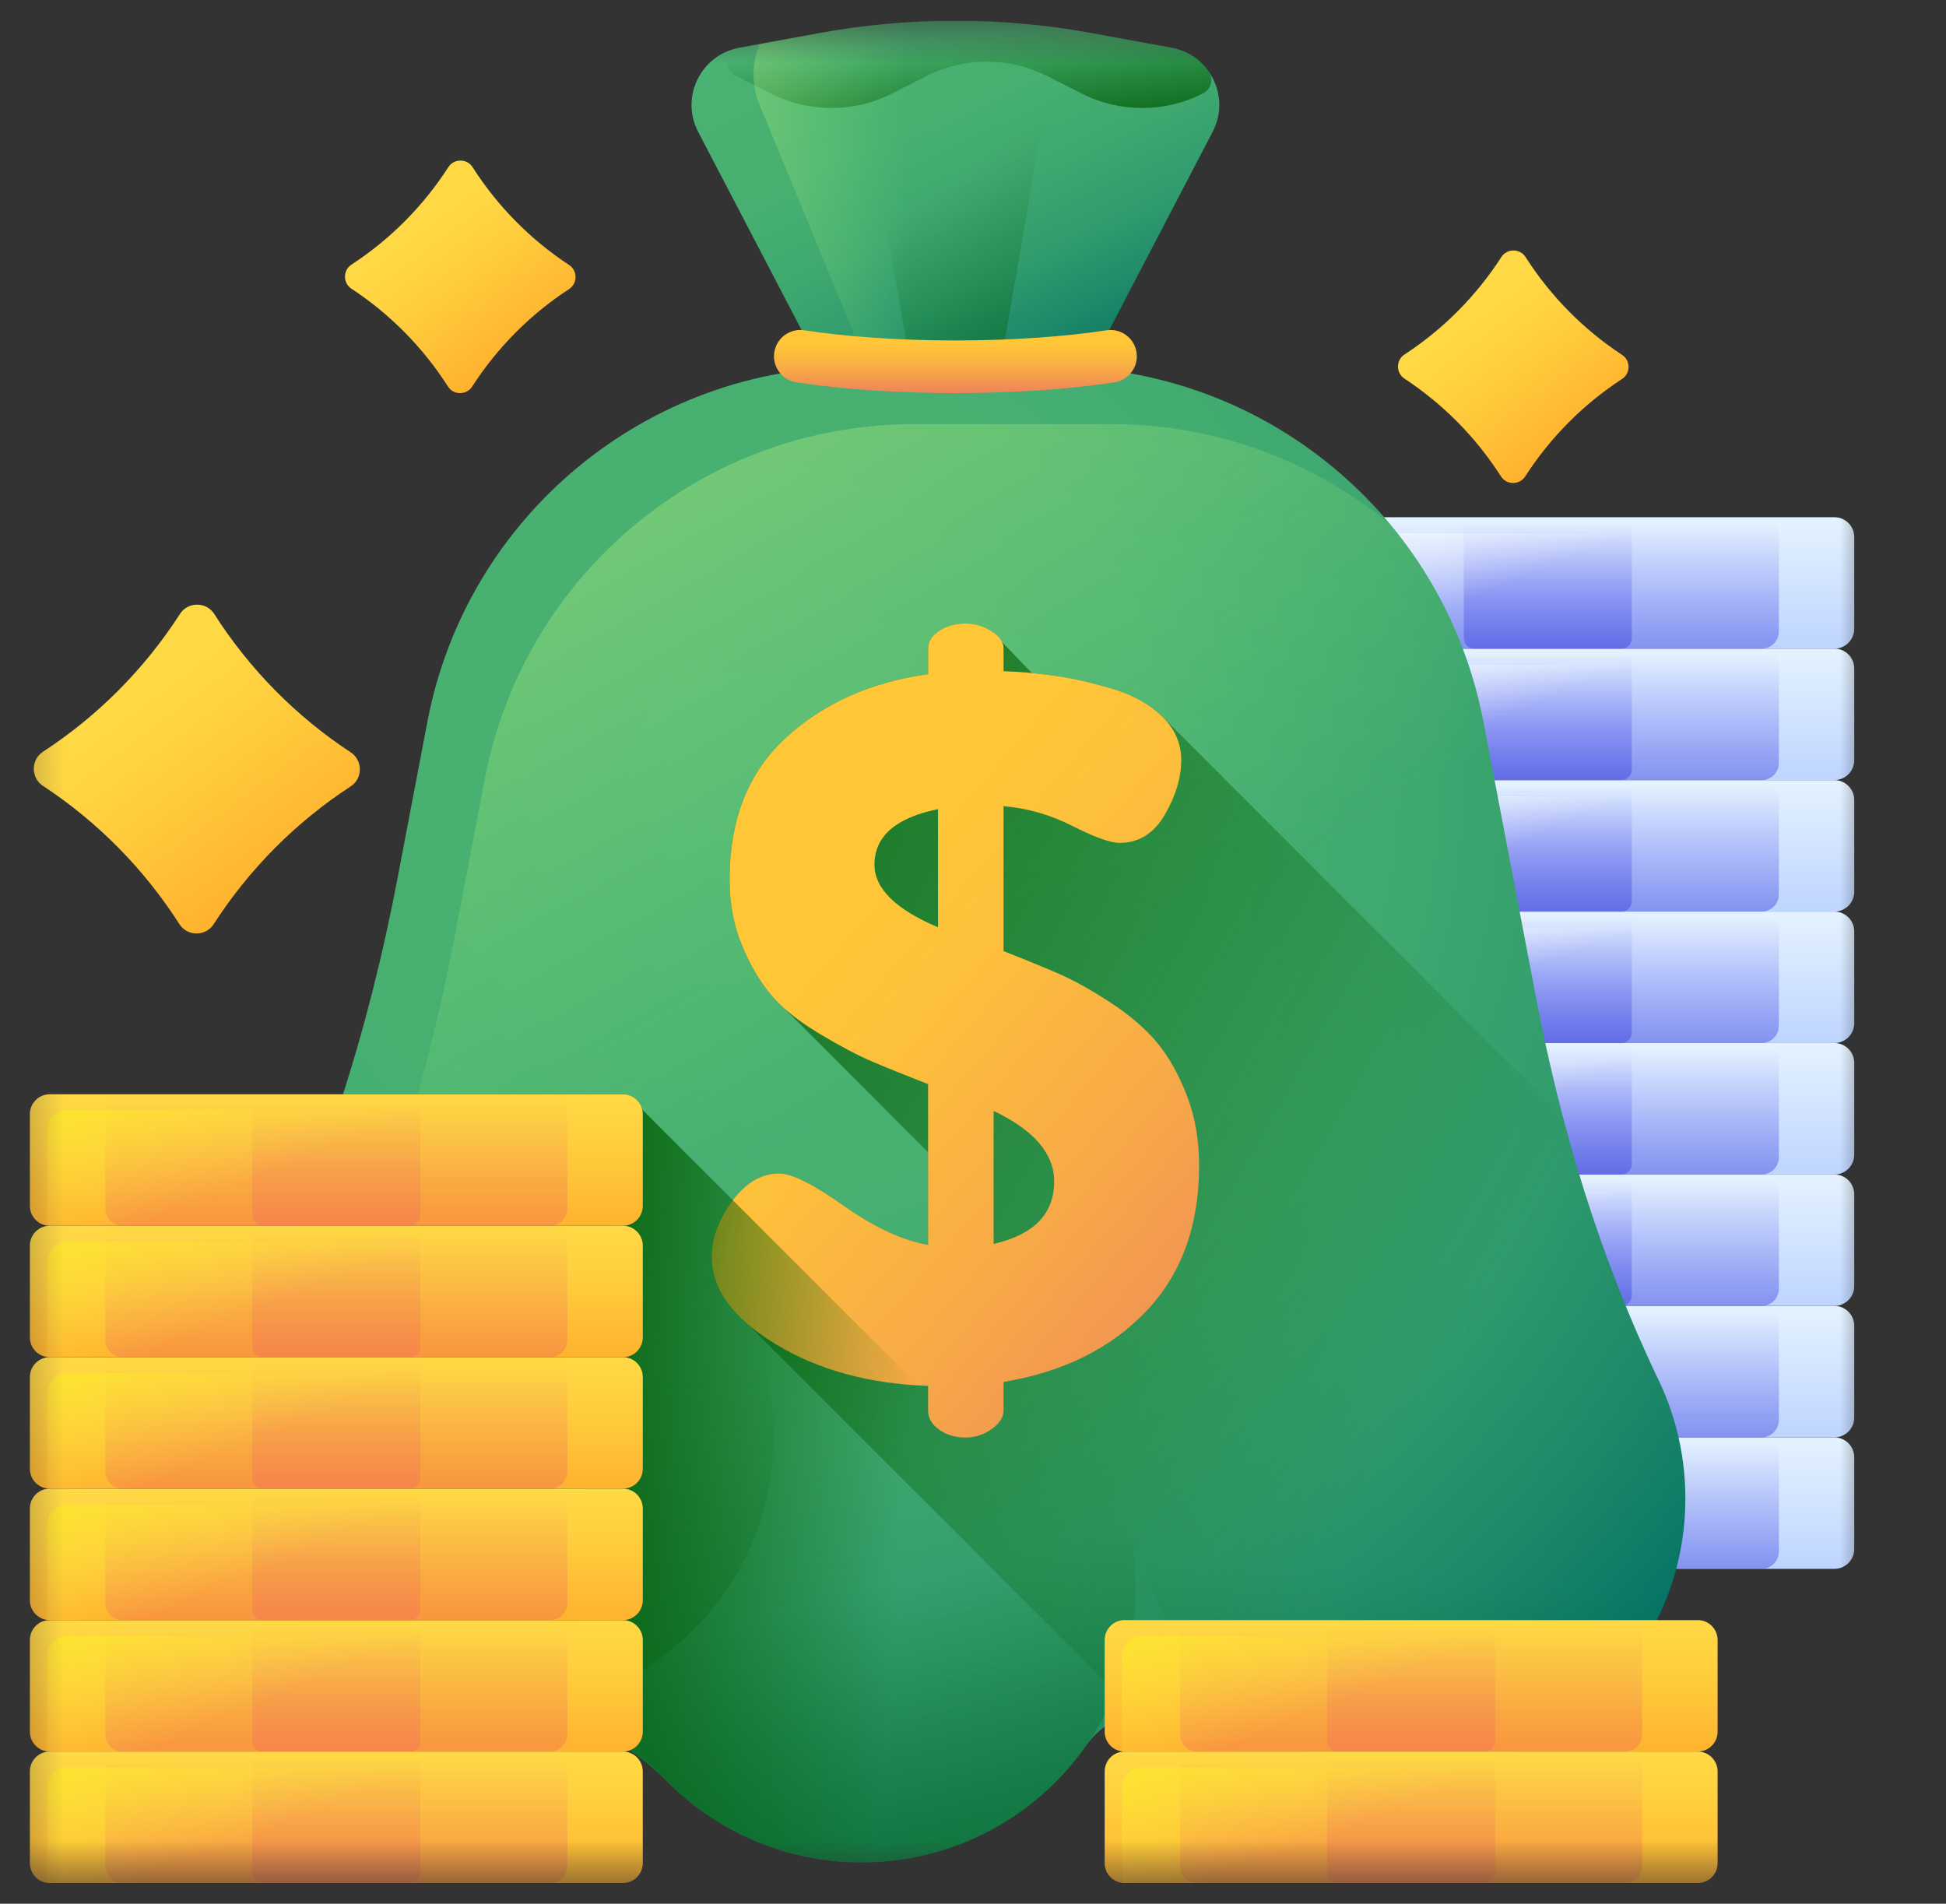 <svg width="46" height="45" viewBox="0 0 46 45" fill="none" xmlns="http://www.w3.org/2000/svg">
<rect x="0" y="0" width="46" height="45" fill="#333333" stroke="none"/>
<g clip-path="url(#clip0_66_143)">
<mask id="mask0_66_143" style="mask-type:luminance" maskUnits="userSpaceOnUse" x="0" y="0" width="45" height="45">
<path d="M44.28 0.489H0.258V44.511H44.28V0.489Z" fill="white"/>
</mask>
<g mask="url(#mask0_66_143)">
<path d="M43.362 37.084H29.812C29.553 37.084 29.343 36.874 29.343 36.615V34.446C29.343 34.187 29.553 33.977 29.812 33.977H43.362C43.621 33.977 43.831 34.187 43.831 34.446V36.615C43.831 36.874 43.621 37.084 43.362 37.084Z" fill="url(#paint0_linear_66_143)"/>
<path d="M41.642 37.084H31.532C31.307 37.084 31.125 36.902 31.125 36.677V34.384C31.125 34.159 31.307 33.977 31.532 33.977H41.642C41.866 33.977 42.049 34.159 42.049 34.384V36.677C42.049 36.902 41.867 37.084 41.642 37.084Z" fill="url(#paint1_linear_66_143)"/>
<path d="M38.328 37.084H34.846C34.711 37.084 34.601 36.974 34.601 36.839V34.222C34.601 34.087 34.711 33.977 34.846 33.977H38.328C38.463 33.977 38.573 34.087 38.573 34.222V36.839C38.573 36.974 38.463 37.084 38.328 37.084Z" fill="url(#paint2_linear_66_143)"/>
<path d="M30.221 34.355C29.962 34.355 29.752 34.565 29.752 34.824V36.994C29.752 37.024 29.755 37.053 29.761 37.082C29.777 37.084 29.795 37.085 29.812 37.085H43.362C43.621 37.085 43.831 36.875 43.831 36.616V34.446C43.831 34.416 43.828 34.387 43.822 34.358C43.805 34.357 43.788 34.355 43.771 34.355H30.221Z" fill="url(#paint3_linear_66_143)"/>
<path d="M43.362 33.977H29.812C29.553 33.977 29.343 33.767 29.343 33.508V31.338C29.343 31.079 29.553 30.869 29.812 30.869H43.362C43.621 30.869 43.831 31.079 43.831 31.338V33.508C43.831 33.767 43.621 33.977 43.362 33.977Z" fill="url(#paint4_linear_66_143)"/>
<path d="M41.642 33.977H31.532C31.307 33.977 31.125 33.794 31.125 33.569V31.276C31.125 31.052 31.307 30.869 31.532 30.869H41.642C41.866 30.869 42.049 31.052 42.049 31.276V33.569C42.049 33.794 41.867 33.977 41.642 33.977Z" fill="url(#paint5_linear_66_143)"/>
<path d="M38.328 33.977H34.846C34.711 33.977 34.601 33.867 34.601 33.731V31.115C34.601 30.979 34.711 30.869 34.846 30.869H38.328C38.463 30.869 38.573 30.979 38.573 31.115V33.731C38.573 33.867 38.463 33.977 38.328 33.977Z" fill="url(#paint6_linear_66_143)"/>
<path d="M30.221 31.248C29.962 31.248 29.752 31.458 29.752 31.717V33.886C29.752 33.917 29.755 33.946 29.761 33.974C29.777 33.976 29.795 33.977 29.812 33.977H43.362C43.621 33.977 43.831 33.767 43.831 33.508V31.339C43.831 31.309 43.828 31.279 43.822 31.251C43.805 31.249 43.788 31.248 43.771 31.248H30.221Z" fill="url(#paint7_linear_66_143)"/>
<path d="M43.362 30.869H29.812C29.553 30.869 29.343 30.659 29.343 30.4V28.231C29.343 27.972 29.553 27.762 29.812 27.762H43.362C43.621 27.762 43.831 27.972 43.831 28.231V30.4C43.831 30.659 43.621 30.869 43.362 30.869Z" fill="url(#paint8_linear_66_143)"/>
<path d="M41.642 30.869H31.532C31.307 30.869 31.125 30.687 31.125 30.462V28.169C31.125 27.944 31.307 27.762 31.532 27.762H41.642C41.866 27.762 42.049 27.944 42.049 28.169V30.462C42.049 30.687 41.867 30.869 41.642 30.869Z" fill="url(#paint9_linear_66_143)"/>
<path d="M38.328 30.869H34.846C34.711 30.869 34.601 30.759 34.601 30.624V28.007C34.601 27.872 34.711 27.762 34.846 27.762H38.328C38.463 27.762 38.573 27.872 38.573 28.007V30.624C38.573 30.759 38.463 30.869 38.328 30.869Z" fill="url(#paint10_linear_66_143)"/>
<path d="M30.221 28.141C29.962 28.141 29.752 28.351 29.752 28.61V30.779C29.752 30.809 29.755 30.839 29.761 30.867C29.777 30.869 29.795 30.87 29.812 30.87H43.362C43.621 30.87 43.831 30.66 43.831 30.401V28.232C43.831 28.201 43.828 28.172 43.822 28.144C43.805 28.142 43.788 28.141 43.771 28.141H30.221Z" fill="url(#paint11_linear_66_143)"/>
<path d="M43.362 27.763H29.812C29.553 27.763 29.343 27.553 29.343 27.294V25.124C29.343 24.865 29.553 24.655 29.812 24.655H43.362C43.621 24.655 43.831 24.865 43.831 25.124V27.294C43.831 27.553 43.621 27.763 43.362 27.763Z" fill="url(#paint12_linear_66_143)"/>
<path d="M41.642 27.763H31.532C31.307 27.763 31.125 27.581 31.125 27.355V25.062C31.125 24.838 31.307 24.655 31.532 24.655H41.642C41.866 24.655 42.049 24.838 42.049 25.062V27.356C42.049 27.581 41.867 27.763 41.642 27.763Z" fill="url(#paint13_linear_66_143)"/>
<path d="M38.328 27.763H34.846C34.711 27.763 34.601 27.653 34.601 27.517V24.901C34.601 24.765 34.711 24.655 34.846 24.655H38.328C38.463 24.655 38.573 24.765 38.573 24.901V27.517C38.573 27.653 38.463 27.763 38.328 27.763Z" fill="url(#paint14_linear_66_143)"/>
<path d="M30.221 25.033C29.962 25.033 29.752 25.243 29.752 25.502V27.672C29.752 27.702 29.755 27.731 29.761 27.76C29.777 27.762 29.795 27.763 29.812 27.763H43.362C43.621 27.763 43.831 27.553 43.831 27.294V25.124C43.831 25.094 43.828 25.065 43.822 25.036C43.805 25.034 43.788 25.033 43.771 25.033H30.221Z" fill="url(#paint15_linear_66_143)"/>
<path d="M43.362 24.655H29.812C29.553 24.655 29.343 24.445 29.343 24.186V22.017C29.343 21.758 29.553 21.548 29.812 21.548H43.362C43.621 21.548 43.831 21.758 43.831 22.017V24.186C43.831 24.445 43.621 24.655 43.362 24.655Z" fill="url(#paint16_linear_66_143)"/>
<path d="M41.642 24.655H31.532C31.307 24.655 31.125 24.473 31.125 24.248V21.955C31.125 21.73 31.307 21.548 31.532 21.548H41.642C41.866 21.548 42.049 21.73 42.049 21.955V24.248C42.049 24.473 41.867 24.655 41.642 24.655Z" fill="url(#paint17_linear_66_143)"/>
<path d="M38.328 24.655H34.846C34.711 24.655 34.601 24.545 34.601 24.41V21.794C34.601 21.658 34.711 21.548 34.846 21.548H38.328C38.463 21.548 38.573 21.658 38.573 21.794V24.41C38.573 24.545 38.463 24.655 38.328 24.655Z" fill="url(#paint18_linear_66_143)"/>
<path d="M30.221 21.926C29.962 21.926 29.752 22.136 29.752 22.395V24.564C29.752 24.594 29.755 24.624 29.761 24.652C29.777 24.654 29.795 24.655 29.812 24.655H43.362C43.621 24.655 43.831 24.445 43.831 24.186V22.017C43.831 21.986 43.828 21.957 43.822 21.929C43.805 21.927 43.788 21.926 43.771 21.926H30.221Z" fill="url(#paint19_linear_66_143)"/>
<path d="M43.362 21.548H29.812C29.553 21.548 29.343 21.338 29.343 21.079V18.909C29.343 18.65 29.553 18.44 29.812 18.44H43.362C43.621 18.44 43.831 18.65 43.831 18.909V21.079C43.831 21.338 43.621 21.548 43.362 21.548Z" fill="url(#paint20_linear_66_143)"/>
<path d="M41.642 21.548H31.532C31.307 21.548 31.125 21.366 31.125 21.141V18.848C31.125 18.623 31.307 18.44 31.532 18.44H41.642C41.866 18.44 42.049 18.623 42.049 18.848V21.141C42.049 21.366 41.867 21.548 41.642 21.548Z" fill="url(#paint21_linear_66_143)"/>
<path d="M38.328 21.548H34.846C34.711 21.548 34.601 21.438 34.601 21.302V18.686C34.601 18.55 34.711 18.44 34.846 18.44H38.328C38.463 18.44 38.573 18.55 38.573 18.686V21.302C38.573 21.438 38.463 21.548 38.328 21.548Z" fill="url(#paint22_linear_66_143)"/>
<path d="M30.221 18.818C29.962 18.818 29.752 19.028 29.752 19.287V21.457C29.752 21.487 29.755 21.516 29.761 21.545C29.777 21.547 29.795 21.548 29.812 21.548H43.362C43.621 21.548 43.831 21.338 43.831 21.079V18.909C43.831 18.879 43.828 18.85 43.822 18.821C43.805 18.819 43.788 18.818 43.771 18.818H30.221Z" fill="url(#paint23_linear_66_143)"/>
<path d="M43.362 18.439H29.812C29.553 18.439 29.343 18.23 29.343 17.971V15.801C29.343 15.542 29.553 15.332 29.812 15.332H43.362C43.621 15.332 43.831 15.542 43.831 15.801V17.971C43.831 18.229 43.621 18.439 43.362 18.439Z" fill="url(#paint24_linear_66_143)"/>
<path d="M41.642 18.44H31.532C31.307 18.44 31.125 18.257 31.125 18.032V15.739C31.125 15.514 31.307 15.332 31.532 15.332H41.642C41.866 15.332 42.049 15.514 42.049 15.739V18.032C42.049 18.257 41.867 18.44 41.642 18.44Z" fill="url(#paint25_linear_66_143)"/>
<path d="M38.328 18.439H34.846C34.711 18.439 34.601 18.329 34.601 18.194V15.578C34.601 15.442 34.711 15.332 34.846 15.332H38.328C38.463 15.332 38.573 15.442 38.573 15.578V18.194C38.573 18.329 38.463 18.439 38.328 18.439Z" fill="url(#paint26_linear_66_143)"/>
<path d="M30.221 15.711C29.962 15.711 29.752 15.921 29.752 16.18V18.349C29.752 18.379 29.755 18.409 29.761 18.437C29.777 18.439 29.795 18.44 29.812 18.44H43.362C43.621 18.44 43.831 18.23 43.831 17.971V15.802C43.831 15.772 43.828 15.742 43.822 15.714C43.805 15.712 43.788 15.711 43.771 15.711H30.221Z" fill="url(#paint27_linear_66_143)"/>
<path d="M43.362 15.333H29.812C29.553 15.333 29.343 15.123 29.343 14.864V12.695C29.343 12.435 29.553 12.226 29.812 12.226H43.362C43.621 12.226 43.831 12.435 43.831 12.695V14.864C43.831 15.123 43.621 15.333 43.362 15.333Z" fill="url(#paint28_linear_66_143)"/>
<path d="M41.642 15.333H31.532C31.307 15.333 31.125 15.151 31.125 14.926V12.633C31.125 12.408 31.307 12.226 31.532 12.226H41.642C41.866 12.226 42.049 12.408 42.049 12.633V14.926C42.049 15.151 41.867 15.333 41.642 15.333Z" fill="url(#paint29_linear_66_143)"/>
<path d="M38.328 15.333H34.846C34.711 15.333 34.601 15.223 34.601 15.088V12.471C34.601 12.335 34.711 12.226 34.846 12.226H38.328C38.463 12.226 38.573 12.335 38.573 12.471V15.088C38.573 15.223 38.463 15.333 38.328 15.333Z" fill="url(#paint30_linear_66_143)"/>
<path d="M30.221 12.604C29.962 12.604 29.752 12.813 29.752 13.072V15.242C29.752 15.272 29.755 15.301 29.761 15.33C29.777 15.332 29.795 15.333 29.812 15.333H43.362C43.621 15.333 43.831 15.123 43.831 14.864V12.694C43.831 12.664 43.828 12.635 43.822 12.607C43.805 12.605 43.788 12.604 43.771 12.604H30.221Z" fill="url(#paint31_linear_66_143)"/>
<path d="M36.312 23.594L35.066 17.064C34.138 12.193 29.878 8.669 24.92 8.669H20.248C15.289 8.669 11.03 12.193 10.102 17.064L9.396 20.766C8.717 24.324 7.633 27.805 6.011 31.043C5.537 31.99 5.287 33.069 5.334 34.211C5.469 37.514 8.376 40.356 11.681 40.421C11.705 40.421 11.729 40.422 11.754 40.422C13.253 40.435 14.697 41.019 15.748 42.088C16.924 43.283 18.559 44.024 20.367 44.024C22.562 44.024 24.502 42.933 25.674 41.263C26.052 40.726 26.671 40.421 27.328 40.422H27.339C27.621 40.422 27.898 40.401 28.169 40.361C28.68 40.285 29.197 40.416 29.619 40.714C30.76 41.521 32.173 41.969 33.693 41.892C36.948 41.727 39.603 39.122 39.824 35.871C39.903 34.701 39.672 33.592 39.204 32.618C37.832 29.76 36.905 26.708 36.312 23.594Z" fill="url(#paint32_radial_66_143)"/>
<path d="M11.811 40.423C15.391 40.423 18.293 37.52 18.293 33.94C18.293 30.36 15.391 27.458 11.811 27.458C8.231 27.458 5.329 30.36 5.329 33.94C5.329 37.52 8.231 40.423 11.811 40.423Z" fill="url(#paint33_linear_66_143)"/>
<path d="M20.368 44.024C23.948 44.024 26.85 41.122 26.85 37.542C26.85 33.962 23.948 31.06 20.368 31.06C16.788 31.06 13.885 33.962 13.885 37.542C13.885 41.122 16.788 44.024 20.368 44.024Z" fill="url(#paint34_linear_66_143)"/>
<path d="M33.357 41.9C36.937 41.9 39.84 38.998 39.84 35.418C39.84 31.838 36.937 28.936 33.357 28.936C29.777 28.936 26.875 31.838 26.875 35.418C26.875 38.998 29.777 41.9 33.357 41.9Z" fill="url(#paint35_linear_66_143)"/>
<path d="M39.824 35.871C39.903 34.701 39.672 33.592 39.204 32.618C37.831 29.76 36.905 26.708 36.311 23.593L35.066 17.063C34.729 15.296 33.952 13.707 32.864 12.399C31.063 10.907 28.757 10.025 26.276 10.025H21.604C16.646 10.025 12.387 13.549 11.458 18.42L10.752 22.122C10.074 25.68 8.989 29.161 7.367 32.4C6.893 33.347 6.644 34.426 6.691 35.568C6.744 36.867 7.227 38.094 7.994 39.11C9.049 39.904 10.332 40.394 11.681 40.42C11.705 40.421 11.729 40.421 11.754 40.422C13.253 40.434 14.697 41.019 15.748 42.088C16.924 43.283 18.559 44.024 20.367 44.024C22.562 44.024 24.502 42.932 25.674 41.263C26.052 40.726 26.671 40.42 27.328 40.422H27.339C27.621 40.422 27.898 40.401 28.169 40.361C28.68 40.285 29.197 40.415 29.619 40.714C30.76 41.521 32.173 41.968 33.693 41.892C36.948 41.727 39.603 39.122 39.824 35.871Z" fill="url(#paint36_linear_66_143)"/>
<path d="M26.35 16.3C25.881 16.155 25.435 16.05 25.012 15.986C24.809 15.955 24.603 15.929 24.395 15.909L24.39 15.907L23.44 14.922C23.253 14.8 23.049 14.738 22.83 14.738C22.58 14.738 22.369 14.797 22.197 14.912C22.024 15.029 21.939 15.167 21.939 15.326V15.935C20.578 16.126 19.455 16.629 18.571 17.443C17.687 18.256 17.246 19.373 17.246 20.792C17.246 21.371 17.347 21.899 17.551 22.376C17.754 22.853 17.988 23.244 18.255 23.549L21.939 27.237V29.427C21.328 29.318 20.663 29.009 19.944 28.5C19.224 27.992 18.716 27.738 18.419 27.738C17.997 27.738 17.625 27.957 17.304 28.395C16.983 28.833 16.823 29.271 16.823 29.709C16.823 30.279 17.103 30.807 17.662 31.29L26.849 40.477C27.004 40.44 27.165 40.422 27.328 40.422H27.339C27.621 40.422 27.898 40.401 28.169 40.361C28.68 40.285 29.197 40.416 29.619 40.714C30.76 41.521 32.173 41.969 33.693 41.892C36.948 41.727 39.603 39.122 39.824 35.871C39.904 34.701 39.672 33.592 39.204 32.618C38.249 30.629 37.511 28.546 36.949 26.413L27.488 16.953C27.198 16.663 26.819 16.445 26.35 16.3Z" fill="url(#paint37_linear_66_143)"/>
<path d="M28.051 25.884C27.855 25.384 27.621 24.969 27.347 24.641C27.073 24.312 26.709 23.999 26.256 23.702C25.802 23.405 25.395 23.178 25.036 23.021C24.676 22.865 24.238 22.685 23.722 22.482V19.056C24.285 19.103 24.828 19.259 25.353 19.525C25.877 19.791 26.248 19.924 26.467 19.924C26.921 19.924 27.277 19.701 27.535 19.256C27.793 18.811 27.922 18.382 27.922 17.968C27.922 17.581 27.777 17.243 27.488 16.953C27.198 16.663 26.819 16.445 26.35 16.3C25.881 16.155 25.435 16.05 25.012 15.986C24.59 15.921 24.16 15.881 23.722 15.865V15.323C23.722 15.179 23.628 15.045 23.44 14.922C23.253 14.8 23.049 14.738 22.83 14.738C22.58 14.738 22.369 14.797 22.197 14.912C22.024 15.029 21.939 15.167 21.939 15.326V15.935C20.578 16.126 19.455 16.629 18.571 17.443C17.687 18.256 17.246 19.373 17.246 20.792C17.246 21.371 17.347 21.899 17.551 22.376C17.754 22.853 17.988 23.244 18.255 23.549C18.52 23.854 18.896 24.152 19.381 24.441C19.866 24.731 20.273 24.946 20.601 25.086C20.93 25.227 21.375 25.407 21.939 25.626V29.427C21.328 29.318 20.663 29.009 19.944 28.5C19.224 27.992 18.716 27.738 18.419 27.738C17.997 27.738 17.625 27.957 17.304 28.395C16.983 28.833 16.823 29.271 16.823 29.709C16.823 30.476 17.328 31.164 18.337 31.774C19.346 32.384 20.546 32.713 21.939 32.759V33.346C21.939 33.518 22.024 33.666 22.197 33.792C22.369 33.917 22.58 33.98 22.83 33.98C23.049 33.98 23.253 33.913 23.44 33.78C23.628 33.647 23.722 33.502 23.722 33.346V32.666C25.13 32.431 26.252 31.876 27.089 31C27.926 30.124 28.345 28.974 28.345 27.55C28.344 26.94 28.247 26.385 28.051 25.884ZM22.173 21.919C21.172 21.496 20.671 21.003 20.671 20.44C20.671 19.768 21.172 19.33 22.173 19.126V21.919ZM23.487 29.404V26.26C24.441 26.713 24.919 27.269 24.919 27.926C24.919 28.692 24.441 29.185 23.487 29.404Z" fill="url(#paint38_linear_66_143)"/>
<path d="M25.768 8.669H19.4L16.503 3.116C16.076 2.296 16.564 1.296 17.474 1.129L19.371 0.781C21.495 0.392 23.673 0.392 25.798 0.781L27.695 1.129C28.605 1.296 29.093 2.296 28.665 3.116L25.768 8.669Z" fill="url(#paint39_linear_66_143)"/>
<path d="M23.643 8.669H21.525L20.562 3.116C20.42 2.296 20.582 1.296 20.885 1.129L21.516 0.781C22.222 0.392 22.946 0.392 23.653 0.781L24.284 1.129C24.587 1.296 24.749 2.296 24.607 3.116L23.643 8.669Z" fill="url(#paint40_linear_66_143)"/>
<path d="M28.569 1.688C28.694 1.865 28.631 2.111 28.438 2.208C27.535 2.668 26.467 2.668 25.563 2.208L24.765 1.803C23.861 1.343 22.793 1.343 21.889 1.803L21.092 2.208C20.188 2.668 19.12 2.668 18.216 2.208L17.381 1.783C17.088 1.634 17.143 1.192 17.465 1.131C17.468 1.131 17.471 1.13 17.474 1.13L19.371 0.781C21.495 0.392 23.673 0.392 25.798 0.781L27.695 1.13C28.069 1.198 28.372 1.407 28.569 1.688Z" fill="url(#paint41_linear_66_143)"/>
<path d="M28.683 2.467C28.726 2.363 28.757 2.257 28.78 2.15C28.655 1.651 28.255 1.232 27.695 1.129L25.798 0.781C23.673 0.392 21.495 0.392 19.371 0.781L17.956 1.041C17.778 1.466 17.756 1.993 17.951 2.467L20.508 8.669H25.768L27.478 5.391L28.683 2.467Z" fill="url(#paint42_linear_66_143)"/>
<path d="M22.584 9.292C21.204 9.292 19.897 9.203 18.826 9.038C18.474 8.984 18.237 8.648 18.308 8.298C18.375 7.973 18.683 7.757 19.011 7.807C20.017 7.961 21.282 8.048 22.584 8.048C23.886 8.048 25.151 7.961 26.157 7.807C26.485 7.757 26.793 7.973 26.86 8.298C26.931 8.648 26.694 8.984 26.341 9.038C25.271 9.203 23.964 9.292 22.584 9.292Z" fill="url(#paint43_linear_66_143)"/>
<path d="M15.179 26.226C15.13 26.02 14.946 25.866 14.725 25.866H13.005H9.691H8.107C7.539 27.641 6.847 29.374 6.011 31.043C5.537 31.99 5.288 33.069 5.334 34.211C5.469 37.514 8.376 40.356 11.681 40.421C11.705 40.421 11.729 40.421 11.754 40.422C13.253 40.434 14.697 41.019 15.749 42.088C16.924 43.283 18.559 44.024 20.367 44.024C22.562 44.024 24.502 42.933 25.674 41.263C26.052 40.726 26.671 40.42 27.328 40.422H27.339C27.621 40.422 27.899 40.401 28.169 40.361C28.68 40.285 29.197 40.415 29.619 40.714C29.668 40.748 29.717 40.781 29.767 40.813L15.179 26.226Z" fill="url(#paint44_linear_66_143)"/>
<path d="M14.725 44.511H1.175C0.916 44.511 0.706 44.301 0.706 44.042V41.872C0.706 41.613 0.916 41.403 1.175 41.403H14.725C14.984 41.403 15.194 41.613 15.194 41.872V44.042C15.194 44.301 14.984 44.511 14.725 44.511Z" fill="url(#paint45_linear_66_143)"/>
<path d="M13.005 44.511H2.895C2.67 44.511 2.488 44.328 2.488 44.103V41.811C2.488 41.586 2.67 41.403 2.895 41.403H13.005C13.23 41.403 13.412 41.586 13.412 41.811V44.103C13.412 44.328 13.23 44.511 13.005 44.511Z" fill="url(#paint46_linear_66_143)"/>
<path d="M9.691 44.511H6.209C6.074 44.511 5.964 44.401 5.964 44.265V41.649C5.964 41.513 6.074 41.403 6.209 41.403H9.691C9.826 41.403 9.936 41.513 9.936 41.649V44.265C9.936 44.401 9.826 44.511 9.691 44.511Z" fill="url(#paint47_linear_66_143)"/>
<path d="M1.584 41.781C1.325 41.781 1.115 41.991 1.115 42.25V44.42C1.115 44.45 1.118 44.479 1.123 44.508C1.14 44.509 1.157 44.511 1.175 44.511H14.725C14.984 44.511 15.194 44.301 15.194 44.042V41.872C15.194 41.842 15.191 41.813 15.185 41.784C15.168 41.782 15.151 41.781 15.134 41.781H1.584Z" fill="url(#paint48_linear_66_143)"/>
<path d="M14.725 41.403H1.175C0.916 41.403 0.706 41.193 0.706 40.934V38.765C0.706 38.506 0.916 38.296 1.175 38.296H14.725C14.984 38.296 15.194 38.506 15.194 38.765V40.934C15.194 41.193 14.984 41.403 14.725 41.403Z" fill="url(#paint49_linear_66_143)"/>
<path d="M13.005 41.403H2.895C2.67 41.403 2.488 41.221 2.488 40.996V38.703C2.488 38.478 2.67 38.296 2.895 38.296H13.005C13.23 38.296 13.412 38.478 13.412 38.703V40.996C13.412 41.221 13.23 41.403 13.005 41.403Z" fill="url(#paint50_linear_66_143)"/>
<path d="M9.691 41.403H6.209C6.074 41.403 5.964 41.293 5.964 41.158V38.541C5.964 38.406 6.074 38.296 6.209 38.296H9.691C9.826 38.296 9.936 38.406 9.936 38.541V41.158C9.936 41.293 9.826 41.403 9.691 41.403Z" fill="url(#paint51_linear_66_143)"/>
<path d="M1.584 38.674C1.325 38.674 1.115 38.884 1.115 39.143V41.312C1.115 41.342 1.118 41.372 1.123 41.4C1.14 41.402 1.157 41.403 1.175 41.403H14.725C14.984 41.403 15.194 41.193 15.194 40.934V38.765C15.194 38.735 15.191 38.705 15.185 38.677C15.168 38.675 15.151 38.674 15.134 38.674H1.584Z" fill="url(#paint52_linear_66_143)"/>
<path d="M14.725 38.296H1.175C0.916 38.296 0.706 38.086 0.706 37.827V35.657C0.706 35.398 0.916 35.188 1.175 35.188H14.725C14.984 35.188 15.194 35.398 15.194 35.657V37.827C15.194 38.086 14.984 38.296 14.725 38.296Z" fill="url(#paint53_linear_66_143)"/>
<path d="M13.005 38.296H2.895C2.67 38.296 2.488 38.114 2.488 37.889V35.596C2.488 35.371 2.67 35.188 2.895 35.188H13.005C13.23 35.188 13.412 35.371 13.412 35.596V37.889C13.412 38.114 13.23 38.296 13.005 38.296Z" fill="url(#paint54_linear_66_143)"/>
<path d="M9.691 38.296H6.209C6.074 38.296 5.964 38.186 5.964 38.05V35.434C5.964 35.298 6.074 35.188 6.209 35.188H9.691C9.826 35.188 9.936 35.298 9.936 35.434V38.05C9.936 38.186 9.826 38.296 9.691 38.296Z" fill="url(#paint55_linear_66_143)"/>
<path d="M1.584 35.567C1.325 35.567 1.115 35.777 1.115 36.036V38.206C1.115 38.236 1.118 38.265 1.123 38.294C1.14 38.296 1.157 38.297 1.175 38.297H14.725C14.984 38.297 15.194 38.087 15.194 37.828V35.658C15.194 35.628 15.191 35.599 15.185 35.57C15.168 35.569 15.151 35.567 15.134 35.567H1.584Z" fill="url(#paint56_linear_66_143)"/>
<path d="M14.725 35.188H1.175C0.916 35.188 0.706 34.979 0.706 34.719V32.55C0.706 32.291 0.916 32.081 1.175 32.081H14.725C14.984 32.081 15.194 32.291 15.194 32.55V34.719C15.194 34.979 14.984 35.188 14.725 35.188Z" fill="url(#paint57_linear_66_143)"/>
<path d="M13.005 35.189H2.895C2.67 35.189 2.488 35.006 2.488 34.781V32.488C2.488 32.264 2.67 32.081 2.895 32.081H13.005C13.23 32.081 13.412 32.263 13.412 32.488V34.781C13.412 35.006 13.23 35.189 13.005 35.189Z" fill="url(#paint58_linear_66_143)"/>
<path d="M9.691 35.188H6.209C6.074 35.188 5.964 35.078 5.964 34.943V32.327C5.964 32.191 6.074 32.081 6.209 32.081H9.691C9.826 32.081 9.936 32.191 9.936 32.327V34.943C9.936 35.078 9.826 35.188 9.691 35.188Z" fill="url(#paint59_linear_66_143)"/>
<path d="M1.584 32.46C1.325 32.46 1.115 32.67 1.115 32.929V35.098C1.115 35.129 1.118 35.158 1.123 35.186C1.14 35.188 1.157 35.189 1.175 35.189H14.725C14.984 35.189 15.194 34.979 15.194 34.72V32.551C15.194 32.521 15.191 32.492 15.185 32.463C15.168 32.461 15.151 32.46 15.134 32.46H1.584Z" fill="url(#paint60_linear_66_143)"/>
<path d="M14.725 32.081H1.175C0.916 32.081 0.706 31.871 0.706 31.612V29.443C0.706 29.184 0.916 28.974 1.175 28.974H14.725C14.984 28.974 15.194 29.184 15.194 29.443V31.612C15.194 31.871 14.984 32.081 14.725 32.081Z" fill="url(#paint61_linear_66_143)"/>
<path d="M13.005 32.081H2.895C2.67 32.081 2.488 31.899 2.488 31.674V29.381C2.488 29.156 2.67 28.974 2.895 28.974H13.005C13.23 28.974 13.412 29.156 13.412 29.381V31.674C13.412 31.899 13.23 32.081 13.005 32.081Z" fill="url(#paint62_linear_66_143)"/>
<path d="M9.691 32.081H6.209C6.074 32.081 5.964 31.971 5.964 31.835V29.219C5.964 29.084 6.074 28.974 6.209 28.974H9.691C9.826 28.974 9.936 29.084 9.936 29.219V31.835C9.936 31.971 9.826 32.081 9.691 32.081Z" fill="url(#paint63_linear_66_143)"/>
<path d="M1.584 29.352C1.325 29.352 1.115 29.562 1.115 29.821V31.991C1.115 32.021 1.118 32.05 1.123 32.079C1.14 32.081 1.157 32.082 1.175 32.082H14.725C14.984 32.082 15.194 31.872 15.194 31.613V29.443C15.194 29.413 15.191 29.384 15.185 29.355C15.168 29.354 15.151 29.352 15.134 29.352H1.584Z" fill="url(#paint64_linear_66_143)"/>
<path d="M14.725 28.974H1.175C0.916 28.974 0.706 28.764 0.706 28.505V26.335C0.706 26.076 0.916 25.866 1.175 25.866H14.725C14.984 25.866 15.194 26.076 15.194 26.335V28.505C15.194 28.764 14.984 28.974 14.725 28.974Z" fill="url(#paint65_linear_66_143)"/>
<path d="M13.005 28.974H2.895C2.67 28.974 2.488 28.791 2.488 28.566V26.273C2.488 26.049 2.67 25.866 2.895 25.866H13.005C13.23 25.866 13.412 26.049 13.412 26.273V28.566C13.412 28.791 13.23 28.974 13.005 28.974Z" fill="url(#paint66_linear_66_143)"/>
<path d="M9.691 28.974H6.209C6.074 28.974 5.964 28.864 5.964 28.728V26.112C5.964 25.976 6.074 25.866 6.209 25.866H9.691C9.826 25.866 9.936 25.976 9.936 26.112V28.728C9.936 28.864 9.826 28.974 9.691 28.974Z" fill="url(#paint67_linear_66_143)"/>
<path d="M1.584 26.244C1.325 26.244 1.115 26.454 1.115 26.713V28.883C1.115 28.913 1.118 28.942 1.123 28.971C1.14 28.972 1.157 28.974 1.175 28.974H14.725C14.984 28.974 15.194 28.764 15.194 28.505V26.335C15.194 26.305 15.191 26.276 15.185 26.247C15.168 26.245 15.151 26.244 15.134 26.244H1.584Z" fill="url(#paint68_linear_66_143)"/>
<path d="M40.132 44.511H26.582C26.323 44.511 26.113 44.301 26.113 44.042V41.872C26.113 41.613 26.323 41.403 26.582 41.403H40.132C40.391 41.403 40.601 41.613 40.601 41.872V44.042C40.601 44.301 40.391 44.511 40.132 44.511Z" fill="url(#paint69_linear_66_143)"/>
<path d="M38.412 44.511H28.302C28.077 44.511 27.895 44.328 27.895 44.103V41.811C27.895 41.586 28.077 41.403 28.302 41.403H38.412C38.637 41.403 38.819 41.586 38.819 41.811V44.103C38.819 44.328 38.637 44.511 38.412 44.511Z" fill="url(#paint70_linear_66_143)"/>
<path d="M35.097 44.511H31.616C31.481 44.511 31.371 44.401 31.371 44.265V41.649C31.371 41.513 31.481 41.403 31.616 41.403H35.097C35.233 41.403 35.343 41.513 35.343 41.649V44.265C35.343 44.401 35.233 44.511 35.097 44.511Z" fill="url(#paint71_linear_66_143)"/>
<path d="M26.991 41.781C26.732 41.781 26.522 41.991 26.522 42.25V44.42C26.522 44.45 26.525 44.479 26.53 44.508C26.547 44.509 26.564 44.511 26.582 44.511H40.132C40.391 44.511 40.601 44.301 40.601 44.042V41.872C40.601 41.842 40.598 41.813 40.592 41.784C40.575 41.782 40.558 41.781 40.541 41.781H26.991Z" fill="url(#paint72_linear_66_143)"/>
<path d="M40.132 41.403H26.582C26.323 41.403 26.113 41.193 26.113 40.934V38.765C26.113 38.506 26.323 38.296 26.582 38.296H40.132C40.391 38.296 40.601 38.506 40.601 38.765V40.934C40.601 41.193 40.391 41.403 40.132 41.403Z" fill="url(#paint73_linear_66_143)"/>
<path d="M38.412 41.403H28.302C28.077 41.403 27.895 41.221 27.895 40.996V38.703C27.895 38.478 28.077 38.296 28.302 38.296H38.412C38.637 38.296 38.819 38.478 38.819 38.703V40.996C38.819 41.221 38.637 41.403 38.412 41.403Z" fill="url(#paint74_linear_66_143)"/>
<path d="M35.097 41.403H31.616C31.481 41.403 31.371 41.293 31.371 41.158V38.541C31.371 38.406 31.481 38.296 31.616 38.296H35.097C35.233 38.296 35.343 38.406 35.343 38.541V41.158C35.343 41.293 35.233 41.403 35.097 41.403Z" fill="url(#paint75_linear_66_143)"/>
<path d="M26.991 38.674C26.732 38.674 26.522 38.884 26.522 39.143V41.312C26.522 41.342 26.525 41.372 26.53 41.4C26.547 41.402 26.564 41.403 26.582 41.403H40.132C40.391 41.403 40.601 41.193 40.601 40.934V38.765C40.601 38.735 40.598 38.705 40.592 38.677C40.575 38.675 40.558 38.674 40.541 38.674H26.991Z" fill="url(#paint76_linear_66_143)"/>
<path d="M8.29 18.588C6.994 19.433 5.888 20.545 5.051 21.846C4.862 22.139 4.428 22.138 4.241 21.845C3.408 20.541 2.306 19.424 1.014 18.575C0.727 18.386 0.727 17.958 1.015 17.77C2.311 16.926 3.417 15.813 4.254 14.512C4.442 14.219 4.877 14.22 5.064 14.513C5.897 15.818 6.998 16.934 8.291 17.784C8.578 17.972 8.578 18.401 8.29 18.588Z" fill="url(#paint77_linear_66_143)"/>
<path d="M13.452 6.833C12.536 7.43 11.754 8.217 11.162 9.137C11.028 9.344 10.721 9.344 10.589 9.136C10 8.214 9.221 7.425 8.307 6.824C8.104 6.691 8.104 6.387 8.308 6.255C9.224 5.658 10.006 4.871 10.598 3.951C10.731 3.744 11.039 3.744 11.171 3.952C11.76 4.874 12.539 5.664 13.453 6.264C13.656 6.398 13.656 6.701 13.452 6.833Z" fill="url(#paint78_linear_66_143)"/>
<path d="M38.343 8.958C37.427 9.555 36.645 10.342 36.053 11.262C35.92 11.469 35.612 11.469 35.48 11.261C34.891 10.339 34.112 9.55 33.198 8.949C32.995 8.816 32.995 8.512 33.199 8.38C34.115 7.783 34.897 6.996 35.489 6.076C35.623 5.869 35.93 5.869 36.062 6.077C36.651 6.999 37.43 7.789 38.344 8.389C38.547 8.523 38.547 8.826 38.343 8.958Z" fill="url(#paint79_linear_66_143)"/>
</g>
</g>
<defs>
<linearGradient id="paint0_linear_66_143" x1="36.587" y1="34.041" x2="36.587" y2="38.069" gradientUnits="userSpaceOnUse">
<stop stop-color="#E4F2FF"/>
<stop offset="1" stop-color="#B2CBFF"/>
</linearGradient>
<linearGradient id="paint1_linear_66_143" x1="36.587" y1="34.099" x2="36.587" y2="40.875" gradientUnits="userSpaceOnUse">
<stop stop-color="#3F3CED" stop-opacity="0"/>
<stop offset="0.28" stop-color="#3C3DE4" stop-opacity="0.28"/>
<stop offset="0.731" stop-color="#3541CC" stop-opacity="0.731"/>
<stop offset="1" stop-color="#2F43BB"/>
</linearGradient>
<linearGradient id="paint2_linear_66_143" x1="36.587" y1="34.099" x2="36.587" y2="40.875" gradientUnits="userSpaceOnUse">
<stop stop-color="#3F3CED" stop-opacity="0"/>
<stop offset="0.28" stop-color="#3C3DE4" stop-opacity="0.28"/>
<stop offset="0.731" stop-color="#3541CC" stop-opacity="0.731"/>
<stop offset="1" stop-color="#2F43BB"/>
</linearGradient>
<linearGradient id="paint3_linear_66_143" x1="36.57" y1="35.185" x2="34.964" y2="31.3" gradientUnits="userSpaceOnUse">
<stop stop-color="white" stop-opacity="0"/>
<stop offset="1" stop-color="white"/>
</linearGradient>
<linearGradient id="paint4_linear_66_143" x1="36.587" y1="30.933" x2="36.587" y2="34.962" gradientUnits="userSpaceOnUse">
<stop stop-color="#E4F2FF"/>
<stop offset="1" stop-color="#B2CBFF"/>
</linearGradient>
<linearGradient id="paint5_linear_66_143" x1="36.587" y1="30.992" x2="36.587" y2="37.767" gradientUnits="userSpaceOnUse">
<stop stop-color="#3F3CED" stop-opacity="0"/>
<stop offset="0.28" stop-color="#3C3DE4" stop-opacity="0.28"/>
<stop offset="0.731" stop-color="#3541CC" stop-opacity="0.731"/>
<stop offset="1" stop-color="#2F43BB"/>
</linearGradient>
<linearGradient id="paint6_linear_66_143" x1="36.587" y1="30.992" x2="36.587" y2="37.767" gradientUnits="userSpaceOnUse">
<stop stop-color="#3F3CED" stop-opacity="0"/>
<stop offset="0.28" stop-color="#3C3DE4" stop-opacity="0.28"/>
<stop offset="0.731" stop-color="#3541CC" stop-opacity="0.731"/>
<stop offset="1" stop-color="#2F43BB"/>
</linearGradient>
<linearGradient id="paint7_linear_66_143" x1="36.57" y1="32.078" x2="34.964" y2="28.193" gradientUnits="userSpaceOnUse">
<stop stop-color="white" stop-opacity="0"/>
<stop offset="1" stop-color="white"/>
</linearGradient>
<linearGradient id="paint8_linear_66_143" x1="36.587" y1="27.826" x2="36.587" y2="31.855" gradientUnits="userSpaceOnUse">
<stop stop-color="#E4F2FF"/>
<stop offset="1" stop-color="#B2CBFF"/>
</linearGradient>
<linearGradient id="paint9_linear_66_143" x1="36.587" y1="27.884" x2="36.587" y2="34.66" gradientUnits="userSpaceOnUse">
<stop stop-color="#3F3CED" stop-opacity="0"/>
<stop offset="0.28" stop-color="#3C3DE4" stop-opacity="0.28"/>
<stop offset="0.731" stop-color="#3541CC" stop-opacity="0.731"/>
<stop offset="1" stop-color="#2F43BB"/>
</linearGradient>
<linearGradient id="paint10_linear_66_143" x1="36.587" y1="27.884" x2="36.587" y2="34.66" gradientUnits="userSpaceOnUse">
<stop stop-color="#3F3CED" stop-opacity="0"/>
<stop offset="0.28" stop-color="#3C3DE4" stop-opacity="0.28"/>
<stop offset="0.731" stop-color="#3541CC" stop-opacity="0.731"/>
<stop offset="1" stop-color="#2F43BB"/>
</linearGradient>
<linearGradient id="paint11_linear_66_143" x1="36.57" y1="28.971" x2="34.964" y2="25.086" gradientUnits="userSpaceOnUse">
<stop stop-color="white" stop-opacity="0"/>
<stop offset="1" stop-color="white"/>
</linearGradient>
<linearGradient id="paint12_linear_66_143" x1="36.587" y1="24.719" x2="36.587" y2="28.748" gradientUnits="userSpaceOnUse">
<stop stop-color="#E4F2FF"/>
<stop offset="1" stop-color="#B2CBFF"/>
</linearGradient>
<linearGradient id="paint13_linear_66_143" x1="36.587" y1="24.778" x2="36.587" y2="31.553" gradientUnits="userSpaceOnUse">
<stop stop-color="#3F3CED" stop-opacity="0"/>
<stop offset="0.28" stop-color="#3C3DE4" stop-opacity="0.28"/>
<stop offset="0.731" stop-color="#3541CC" stop-opacity="0.731"/>
<stop offset="1" stop-color="#2F43BB"/>
</linearGradient>
<linearGradient id="paint14_linear_66_143" x1="36.587" y1="24.778" x2="36.587" y2="31.553" gradientUnits="userSpaceOnUse">
<stop stop-color="#3F3CED" stop-opacity="0"/>
<stop offset="0.28" stop-color="#3C3DE4" stop-opacity="0.28"/>
<stop offset="0.731" stop-color="#3541CC" stop-opacity="0.731"/>
<stop offset="1" stop-color="#2F43BB"/>
</linearGradient>
<linearGradient id="paint15_linear_66_143" x1="36.57" y1="25.863" x2="34.964" y2="21.978" gradientUnits="userSpaceOnUse">
<stop stop-color="white" stop-opacity="0"/>
<stop offset="1" stop-color="white"/>
</linearGradient>
<linearGradient id="paint16_linear_66_143" x1="36.587" y1="21.612" x2="36.587" y2="25.641" gradientUnits="userSpaceOnUse">
<stop stop-color="#E4F2FF"/>
<stop offset="1" stop-color="#B2CBFF"/>
</linearGradient>
<linearGradient id="paint17_linear_66_143" x1="36.587" y1="21.67" x2="36.587" y2="28.446" gradientUnits="userSpaceOnUse">
<stop stop-color="#3F3CED" stop-opacity="0"/>
<stop offset="0.28" stop-color="#3C3DE4" stop-opacity="0.28"/>
<stop offset="0.731" stop-color="#3541CC" stop-opacity="0.731"/>
<stop offset="1" stop-color="#2F43BB"/>
</linearGradient>
<linearGradient id="paint18_linear_66_143" x1="36.587" y1="21.67" x2="36.587" y2="28.446" gradientUnits="userSpaceOnUse">
<stop stop-color="#3F3CED" stop-opacity="0"/>
<stop offset="0.28" stop-color="#3C3DE4" stop-opacity="0.28"/>
<stop offset="0.731" stop-color="#3541CC" stop-opacity="0.731"/>
<stop offset="1" stop-color="#2F43BB"/>
</linearGradient>
<linearGradient id="paint19_linear_66_143" x1="36.57" y1="22.756" x2="34.964" y2="18.871" gradientUnits="userSpaceOnUse">
<stop stop-color="white" stop-opacity="0"/>
<stop offset="1" stop-color="white"/>
</linearGradient>
<linearGradient id="paint20_linear_66_143" x1="36.587" y1="18.505" x2="36.587" y2="22.534" gradientUnits="userSpaceOnUse">
<stop stop-color="#E4F2FF"/>
<stop offset="1" stop-color="#B2CBFF"/>
</linearGradient>
<linearGradient id="paint21_linear_66_143" x1="36.587" y1="18.563" x2="36.587" y2="25.339" gradientUnits="userSpaceOnUse">
<stop stop-color="#3F3CED" stop-opacity="0"/>
<stop offset="0.28" stop-color="#3C3DE4" stop-opacity="0.28"/>
<stop offset="0.731" stop-color="#3541CC" stop-opacity="0.731"/>
<stop offset="1" stop-color="#2F43BB"/>
</linearGradient>
<linearGradient id="paint22_linear_66_143" x1="36.587" y1="18.563" x2="36.587" y2="25.339" gradientUnits="userSpaceOnUse">
<stop stop-color="#3F3CED" stop-opacity="0"/>
<stop offset="0.28" stop-color="#3C3DE4" stop-opacity="0.28"/>
<stop offset="0.731" stop-color="#3541CC" stop-opacity="0.731"/>
<stop offset="1" stop-color="#2F43BB"/>
</linearGradient>
<linearGradient id="paint23_linear_66_143" x1="36.57" y1="19.648" x2="34.964" y2="15.763" gradientUnits="userSpaceOnUse">
<stop stop-color="white" stop-opacity="0"/>
<stop offset="1" stop-color="white"/>
</linearGradient>
<linearGradient id="paint24_linear_66_143" x1="36.587" y1="15.396" x2="36.587" y2="19.425" gradientUnits="userSpaceOnUse">
<stop stop-color="#E4F2FF"/>
<stop offset="1" stop-color="#B2CBFF"/>
</linearGradient>
<linearGradient id="paint25_linear_66_143" x1="36.587" y1="15.454" x2="36.587" y2="22.23" gradientUnits="userSpaceOnUse">
<stop stop-color="#3F3CED" stop-opacity="0"/>
<stop offset="0.28" stop-color="#3C3DE4" stop-opacity="0.28"/>
<stop offset="0.731" stop-color="#3541CC" stop-opacity="0.731"/>
<stop offset="1" stop-color="#2F43BB"/>
</linearGradient>
<linearGradient id="paint26_linear_66_143" x1="36.587" y1="15.454" x2="36.587" y2="22.23" gradientUnits="userSpaceOnUse">
<stop stop-color="#3F3CED" stop-opacity="0"/>
<stop offset="0.28" stop-color="#3C3DE4" stop-opacity="0.28"/>
<stop offset="0.731" stop-color="#3541CC" stop-opacity="0.731"/>
<stop offset="1" stop-color="#2F43BB"/>
</linearGradient>
<linearGradient id="paint27_linear_66_143" x1="36.57" y1="16.541" x2="34.964" y2="12.656" gradientUnits="userSpaceOnUse">
<stop stop-color="white" stop-opacity="0"/>
<stop offset="1" stop-color="white"/>
</linearGradient>
<linearGradient id="paint28_linear_66_143" x1="36.587" y1="12.29" x2="36.587" y2="16.319" gradientUnits="userSpaceOnUse">
<stop stop-color="#E4F2FF"/>
<stop offset="1" stop-color="#B2CBFF"/>
</linearGradient>
<linearGradient id="paint29_linear_66_143" x1="36.587" y1="12.348" x2="36.587" y2="19.124" gradientUnits="userSpaceOnUse">
<stop stop-color="#3F3CED" stop-opacity="0"/>
<stop offset="0.28" stop-color="#3C3DE4" stop-opacity="0.28"/>
<stop offset="0.731" stop-color="#3541CC" stop-opacity="0.731"/>
<stop offset="1" stop-color="#2F43BB"/>
</linearGradient>
<linearGradient id="paint30_linear_66_143" x1="36.587" y1="12.348" x2="36.587" y2="19.124" gradientUnits="userSpaceOnUse">
<stop stop-color="#3F3CED" stop-opacity="0"/>
<stop offset="0.28" stop-color="#3C3DE4" stop-opacity="0.28"/>
<stop offset="0.731" stop-color="#3541CC" stop-opacity="0.731"/>
<stop offset="1" stop-color="#2F43BB"/>
</linearGradient>
<linearGradient id="paint31_linear_66_143" x1="36.57" y1="13.433" x2="34.964" y2="9.549" gradientUnits="userSpaceOnUse">
<stop stop-color="white" stop-opacity="0"/>
<stop offset="1" stop-color="white"/>
</linearGradient>
<radialGradient id="paint32_radial_66_143" cx="0" cy="0" r="1" gradientUnits="userSpaceOnUse" gradientTransform="translate(17.398 18.359) scale(29.139 29.139)">
<stop stop-color="#4AB272"/>
<stop offset="0.339" stop-color="#47B071"/>
<stop offset="0.55" stop-color="#3FA870"/>
<stop offset="0.727" stop-color="#309B6D"/>
<stop offset="0.884" stop-color="#1C8869"/>
<stop offset="1" stop-color="#077565"/>
</radialGradient>
<linearGradient id="paint33_linear_66_143" x1="11.878" y1="31.842" x2="10.945" y2="60.935" gradientUnits="userSpaceOnUse">
<stop stop-color="#005A01" stop-opacity="0"/>
<stop offset="1" stop-color="#005A01"/>
</linearGradient>
<linearGradient id="paint34_linear_66_143" x1="20.376" y1="37.573" x2="24.525" y2="53.409" gradientUnits="userSpaceOnUse">
<stop stop-color="#005A01" stop-opacity="0"/>
<stop offset="1" stop-color="#005A01"/>
</linearGradient>
<linearGradient id="paint35_linear_66_143" x1="33.213" y1="37.261" x2="31.692" y2="56.762" gradientUnits="userSpaceOnUse">
<stop stop-color="#005A01" stop-opacity="0"/>
<stop offset="1" stop-color="#005A01"/>
</linearGradient>
<linearGradient id="paint36_linear_66_143" x1="20.56" y1="25.875" x2="1.059" y2="-8.977" gradientUnits="userSpaceOnUse">
<stop stop-color="#91F27F" stop-opacity="0"/>
<stop offset="1" stop-color="#FFED82"/>
</linearGradient>
<linearGradient id="paint37_linear_66_143" x1="34.162" y1="32.624" x2="9.452" y2="18.642" gradientUnits="userSpaceOnUse">
<stop stop-color="#005A01" stop-opacity="0"/>
<stop offset="1" stop-color="#005A01"/>
</linearGradient>
<linearGradient id="paint38_linear_66_143" x1="19.752" y1="21.684" x2="33.288" y2="33.352" gradientUnits="userSpaceOnUse">
<stop stop-color="#FFC738"/>
<stop offset="0.188" stop-color="#FDBF3C"/>
<stop offset="0.484" stop-color="#F7A848"/>
<stop offset="0.849" stop-color="#ED835B"/>
<stop offset="1" stop-color="#E97264"/>
</linearGradient>
<linearGradient id="paint39_linear_66_143" x1="21.023" y1="-0.821" x2="25.586" y2="8.826" gradientUnits="userSpaceOnUse">
<stop stop-color="#4AB272"/>
<stop offset="0.339" stop-color="#47B071"/>
<stop offset="0.55" stop-color="#3FA870"/>
<stop offset="0.727" stop-color="#309B6D"/>
<stop offset="0.884" stop-color="#1C8869"/>
<stop offset="1" stop-color="#077565"/>
</linearGradient>
<linearGradient id="paint40_linear_66_143" x1="22.522" y1="4.271" x2="28.676" y2="13.814" gradientUnits="userSpaceOnUse">
<stop stop-color="#005A01" stop-opacity="0"/>
<stop offset="1" stop-color="#005A01"/>
</linearGradient>
<linearGradient id="paint41_linear_66_143" x1="22.823" y1="0.811" x2="23.134" y2="3.871" gradientUnits="userSpaceOnUse">
<stop stop-color="#005A01" stop-opacity="0"/>
<stop offset="1" stop-color="#005A01"/>
</linearGradient>
<linearGradient id="paint42_linear_66_143" x1="21.473" y1="4.577" x2="9.7" y2="4.369" gradientUnits="userSpaceOnUse">
<stop stop-color="#91F27F" stop-opacity="0"/>
<stop offset="1" stop-color="#FFED82"/>
</linearGradient>
<linearGradient id="paint43_linear_66_143" x1="22.584" y1="8.056" x2="22.584" y2="9.523" gradientUnits="userSpaceOnUse">
<stop stop-color="#FFC738"/>
<stop offset="0.188" stop-color="#FDBF3C"/>
<stop offset="0.484" stop-color="#F7A848"/>
<stop offset="0.849" stop-color="#ED835B"/>
<stop offset="1" stop-color="#E97264"/>
</linearGradient>
<linearGradient id="paint44_linear_66_143" x1="21.446" y1="35.281" x2="12.318" y2="34.52" gradientUnits="userSpaceOnUse">
<stop stop-color="#005A01" stop-opacity="0"/>
<stop offset="1" stop-color="#005A01"/>
</linearGradient>
<linearGradient id="paint45_linear_66_143" x1="7.95" y1="41.467" x2="7.95" y2="45.496" gradientUnits="userSpaceOnUse">
<stop stop-color="#FFD945"/>
<stop offset="0.304" stop-color="#FFCD3E"/>
<stop offset="0.856" stop-color="#FFAD2B"/>
<stop offset="1" stop-color="#FFA325"/>
</linearGradient>
<linearGradient id="paint46_linear_66_143" x1="7.95" y1="41.526" x2="7.95" y2="48.301" gradientUnits="userSpaceOnUse">
<stop stop-color="#E87264" stop-opacity="0"/>
<stop offset="1" stop-color="#FF7044"/>
</linearGradient>
<linearGradient id="paint47_linear_66_143" x1="7.95" y1="41.526" x2="7.95" y2="48.301" gradientUnits="userSpaceOnUse">
<stop stop-color="#E87264" stop-opacity="0"/>
<stop offset="1" stop-color="#FF7044"/>
</linearGradient>
<linearGradient id="paint48_linear_66_143" x1="7.933" y1="42.611" x2="6.327" y2="38.726" gradientUnits="userSpaceOnUse">
<stop stop-color="#FFD945" stop-opacity="0"/>
<stop offset="1" stop-color="#FBED21"/>
</linearGradient>
<linearGradient id="paint49_linear_66_143" x1="7.95" y1="38.36" x2="7.95" y2="42.389" gradientUnits="userSpaceOnUse">
<stop stop-color="#FFD945"/>
<stop offset="0.304" stop-color="#FFCD3E"/>
<stop offset="0.856" stop-color="#FFAD2B"/>
<stop offset="1" stop-color="#FFA325"/>
</linearGradient>
<linearGradient id="paint50_linear_66_143" x1="7.95" y1="38.419" x2="7.95" y2="45.194" gradientUnits="userSpaceOnUse">
<stop stop-color="#E87264" stop-opacity="0"/>
<stop offset="1" stop-color="#FF7044"/>
</linearGradient>
<linearGradient id="paint51_linear_66_143" x1="7.95" y1="38.418" x2="7.95" y2="45.194" gradientUnits="userSpaceOnUse">
<stop stop-color="#E87264" stop-opacity="0"/>
<stop offset="1" stop-color="#FF7044"/>
</linearGradient>
<linearGradient id="paint52_linear_66_143" x1="7.933" y1="39.504" x2="6.327" y2="35.619" gradientUnits="userSpaceOnUse">
<stop stop-color="#FFD945" stop-opacity="0"/>
<stop offset="1" stop-color="#FBED21"/>
</linearGradient>
<linearGradient id="paint53_linear_66_143" x1="7.95" y1="35.253" x2="7.95" y2="39.281" gradientUnits="userSpaceOnUse">
<stop stop-color="#FFD945"/>
<stop offset="0.304" stop-color="#FFCD3E"/>
<stop offset="0.856" stop-color="#FFAD2B"/>
<stop offset="1" stop-color="#FFA325"/>
</linearGradient>
<linearGradient id="paint54_linear_66_143" x1="7.95" y1="35.311" x2="7.95" y2="42.087" gradientUnits="userSpaceOnUse">
<stop stop-color="#E87264" stop-opacity="0"/>
<stop offset="1" stop-color="#FF7044"/>
</linearGradient>
<linearGradient id="paint55_linear_66_143" x1="7.95" y1="35.311" x2="7.95" y2="42.087" gradientUnits="userSpaceOnUse">
<stop stop-color="#E87264" stop-opacity="0"/>
<stop offset="1" stop-color="#FF7044"/>
</linearGradient>
<linearGradient id="paint56_linear_66_143" x1="7.933" y1="36.397" x2="6.327" y2="32.512" gradientUnits="userSpaceOnUse">
<stop stop-color="#FFD945" stop-opacity="0"/>
<stop offset="1" stop-color="#FBED21"/>
</linearGradient>
<linearGradient id="paint57_linear_66_143" x1="7.95" y1="32.145" x2="7.95" y2="36.174" gradientUnits="userSpaceOnUse">
<stop stop-color="#FFD945"/>
<stop offset="0.304" stop-color="#FFCD3E"/>
<stop offset="0.856" stop-color="#FFAD2B"/>
<stop offset="1" stop-color="#FFA325"/>
</linearGradient>
<linearGradient id="paint58_linear_66_143" x1="7.95" y1="32.204" x2="7.95" y2="38.98" gradientUnits="userSpaceOnUse">
<stop stop-color="#E87264" stop-opacity="0"/>
<stop offset="1" stop-color="#FF7044"/>
</linearGradient>
<linearGradient id="paint59_linear_66_143" x1="7.95" y1="32.203" x2="7.95" y2="38.979" gradientUnits="userSpaceOnUse">
<stop stop-color="#E87264" stop-opacity="0"/>
<stop offset="1" stop-color="#FF7044"/>
</linearGradient>
<linearGradient id="paint60_linear_66_143" x1="7.933" y1="33.29" x2="6.327" y2="29.405" gradientUnits="userSpaceOnUse">
<stop stop-color="#FFD945" stop-opacity="0"/>
<stop offset="1" stop-color="#FBED21"/>
</linearGradient>
<linearGradient id="paint61_linear_66_143" x1="7.95" y1="29.038" x2="7.95" y2="33.066" gradientUnits="userSpaceOnUse">
<stop stop-color="#FFD945"/>
<stop offset="0.304" stop-color="#FFCD3E"/>
<stop offset="0.856" stop-color="#FFAD2B"/>
<stop offset="1" stop-color="#FFA325"/>
</linearGradient>
<linearGradient id="paint62_linear_66_143" x1="7.95" y1="29.096" x2="7.95" y2="35.872" gradientUnits="userSpaceOnUse">
<stop stop-color="#E87264" stop-opacity="0"/>
<stop offset="1" stop-color="#FF7044"/>
</linearGradient>
<linearGradient id="paint63_linear_66_143" x1="7.95" y1="29.096" x2="7.95" y2="35.872" gradientUnits="userSpaceOnUse">
<stop stop-color="#E87264" stop-opacity="0"/>
<stop offset="1" stop-color="#FF7044"/>
</linearGradient>
<linearGradient id="paint64_linear_66_143" x1="7.933" y1="30.182" x2="6.327" y2="26.297" gradientUnits="userSpaceOnUse">
<stop stop-color="#FFD945" stop-opacity="0"/>
<stop offset="1" stop-color="#FBED21"/>
</linearGradient>
<linearGradient id="paint65_linear_66_143" x1="7.95" y1="25.93" x2="7.95" y2="29.959" gradientUnits="userSpaceOnUse">
<stop stop-color="#FFD945"/>
<stop offset="0.304" stop-color="#FFCD3E"/>
<stop offset="0.856" stop-color="#FFAD2B"/>
<stop offset="1" stop-color="#FFA325"/>
</linearGradient>
<linearGradient id="paint66_linear_66_143" x1="7.95" y1="25.989" x2="7.95" y2="32.764" gradientUnits="userSpaceOnUse">
<stop stop-color="#E87264" stop-opacity="0"/>
<stop offset="1" stop-color="#FF7044"/>
</linearGradient>
<linearGradient id="paint67_linear_66_143" x1="7.95" y1="25.989" x2="7.95" y2="32.764" gradientUnits="userSpaceOnUse">
<stop stop-color="#E87264" stop-opacity="0"/>
<stop offset="1" stop-color="#FF7044"/>
</linearGradient>
<linearGradient id="paint68_linear_66_143" x1="7.933" y1="27.074" x2="6.327" y2="23.189" gradientUnits="userSpaceOnUse">
<stop stop-color="#FFD945" stop-opacity="0"/>
<stop offset="1" stop-color="#FBED21"/>
</linearGradient>
<linearGradient id="paint69_linear_66_143" x1="33.357" y1="41.467" x2="33.357" y2="45.496" gradientUnits="userSpaceOnUse">
<stop stop-color="#FFD945"/>
<stop offset="0.304" stop-color="#FFCD3E"/>
<stop offset="0.856" stop-color="#FFAD2B"/>
<stop offset="1" stop-color="#FFA325"/>
</linearGradient>
<linearGradient id="paint70_linear_66_143" x1="33.357" y1="41.526" x2="33.357" y2="48.301" gradientUnits="userSpaceOnUse">
<stop stop-color="#E87264" stop-opacity="0"/>
<stop offset="1" stop-color="#FF7044"/>
</linearGradient>
<linearGradient id="paint71_linear_66_143" x1="33.357" y1="41.526" x2="33.357" y2="48.301" gradientUnits="userSpaceOnUse">
<stop stop-color="#E87264" stop-opacity="0"/>
<stop offset="1" stop-color="#FF7044"/>
</linearGradient>
<linearGradient id="paint72_linear_66_143" x1="33.34" y1="42.611" x2="31.734" y2="38.726" gradientUnits="userSpaceOnUse">
<stop stop-color="#FFD945" stop-opacity="0"/>
<stop offset="1" stop-color="#FBED21"/>
</linearGradient>
<linearGradient id="paint73_linear_66_143" x1="33.357" y1="38.36" x2="33.357" y2="42.389" gradientUnits="userSpaceOnUse">
<stop stop-color="#FFD945"/>
<stop offset="0.304" stop-color="#FFCD3E"/>
<stop offset="0.856" stop-color="#FFAD2B"/>
<stop offset="1" stop-color="#FFA325"/>
</linearGradient>
<linearGradient id="paint74_linear_66_143" x1="33.357" y1="38.419" x2="33.357" y2="45.194" gradientUnits="userSpaceOnUse">
<stop stop-color="#E87264" stop-opacity="0"/>
<stop offset="1" stop-color="#FF7044"/>
</linearGradient>
<linearGradient id="paint75_linear_66_143" x1="33.357" y1="38.418" x2="33.357" y2="45.194" gradientUnits="userSpaceOnUse">
<stop stop-color="#E87264" stop-opacity="0"/>
<stop offset="1" stop-color="#FF7044"/>
</linearGradient>
<linearGradient id="paint76_linear_66_143" x1="33.34" y1="39.504" x2="31.734" y2="35.619" gradientUnits="userSpaceOnUse">
<stop stop-color="#FFD945" stop-opacity="0"/>
<stop offset="1" stop-color="#FBED21"/>
</linearGradient>
<linearGradient id="paint77_linear_66_143" x1="3.393" y1="16.498" x2="7.47" y2="21.957" gradientUnits="userSpaceOnUse">
<stop stop-color="#FFD945"/>
<stop offset="0.304" stop-color="#FFCD3E"/>
<stop offset="0.856" stop-color="#FFAD2B"/>
<stop offset="1" stop-color="#FFA325"/>
</linearGradient>
<linearGradient id="paint78_linear_66_143" x1="9.99" y1="5.357" x2="12.874" y2="9.217" gradientUnits="userSpaceOnUse">
<stop stop-color="#FFD945"/>
<stop offset="0.304" stop-color="#FFCD3E"/>
<stop offset="0.856" stop-color="#FFAD2B"/>
<stop offset="1" stop-color="#FFA325"/>
</linearGradient>
<linearGradient id="paint79_linear_66_143" x1="34.881" y1="7.487" x2="37.765" y2="11.347" gradientUnits="userSpaceOnUse">
<stop stop-color="#FFD945"/>
<stop offset="0.304" stop-color="#FFCD3E"/>
<stop offset="0.856" stop-color="#FFAD2B"/>
<stop offset="1" stop-color="#FFA325"/>
</linearGradient>
<clipPath id="clip0_66_143">
<rect width="45" height="44.022" fill="white" transform="translate(0.25 0.489)"/>
</clipPath>
</defs>
</svg>

